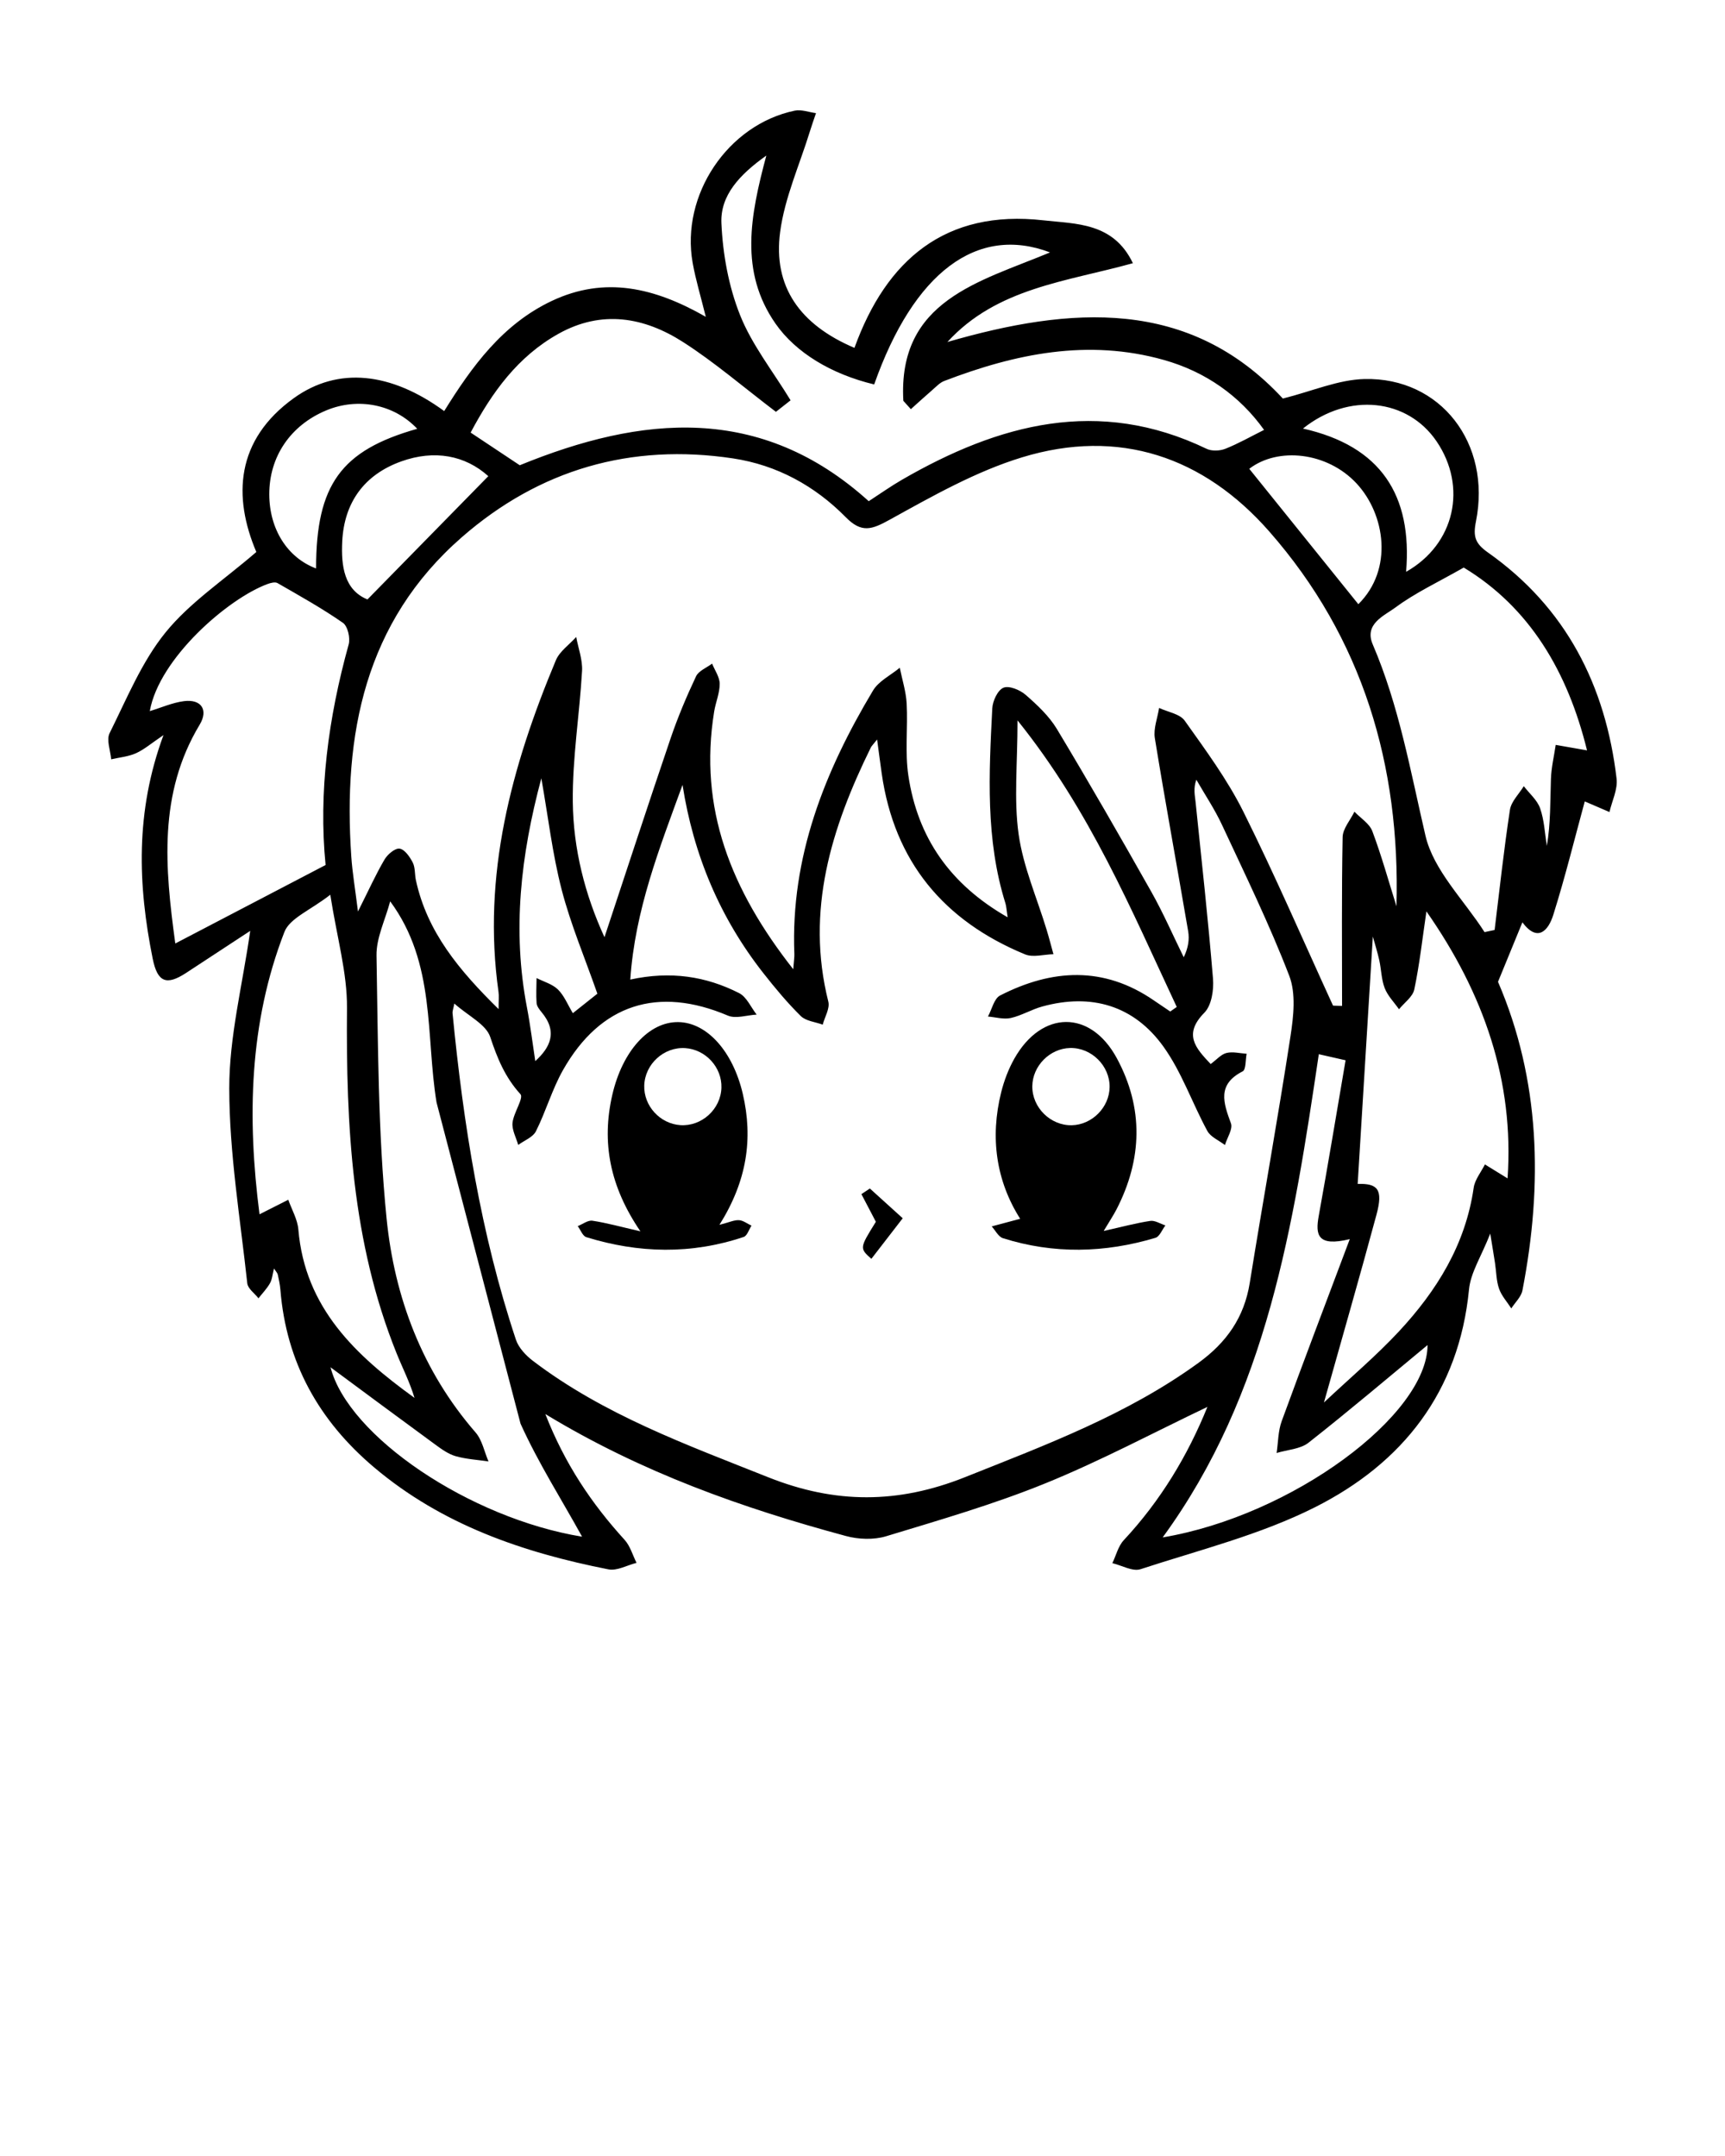 <svg xmlns="http://www.w3.org/2000/svg" xmlns:xlink="http://www.w3.org/1999/xlink" version="1.1" x="0px" y="0px" viewBox="0 0 100 125" enable-background="new 0 0 100 100" xml:space="preserve"><g><path fill-rule="evenodd" clip-rule="evenodd" d="M86.841,56.923c2.446,5.675,2.611,11.731,1.416,17.893   c-0.073,0.375-0.423,0.696-0.645,1.042c-0.244-0.377-0.565-0.727-0.709-1.139c-0.162-0.463-0.159-0.983-0.234-1.477   c-0.065-0.43-0.138-0.858-0.277-1.72c-0.521,1.325-1.137,2.257-1.232,3.239c-0.579,5.936-3.845,10.064-8.931,12.627   c-3.171,1.598-6.709,2.477-10.112,3.591c-0.457,0.149-1.083-0.221-1.632-0.35c0.216-0.45,0.338-0.987,0.663-1.335   c2.13-2.285,3.704-4.898,4.847-7.725c-3.138,1.498-6.2,3.134-9.399,4.434c-2.997,1.218-6.126,2.124-9.228,3.066   c-0.714,0.216-1.598,0.184-2.328-0.014c-5.996-1.62-11.825-3.672-17.426-7.071c1.132,2.896,2.687,5.197,4.594,7.292   c0.326,0.358,0.467,0.886,0.693,1.335c-0.545,0.136-1.131,0.476-1.63,0.377c-4.951-0.976-9.638-2.58-13.579-5.909   c-3.208-2.709-5.096-6.089-5.437-10.3c-0.024-0.297-0.088-0.591-0.152-0.883c-0.02-0.09-0.101-0.167-0.219-0.353   c-0.088,0.344-0.106,0.633-0.235,0.86c-0.178,0.314-0.439,0.582-0.665,0.869c-0.225-0.289-0.616-0.56-0.649-0.87   c-0.408-3.76-1.038-7.526-1.044-11.291c-0.005-2.999,0.768-6,1.215-9.141c-1.2,0.787-2.457,1.612-3.714,2.436   c-1.149,0.753-1.664,0.54-1.94-0.827c-0.859-4.264-1.019-8.506,0.626-12.96c-0.704,0.476-1.116,0.836-1.593,1.051   c-0.443,0.199-0.957,0.242-1.439,0.353c-0.042-0.511-0.288-1.124-0.091-1.517c0.996-1.997,1.86-4.136,3.244-5.841   c1.411-1.738,3.373-3.029,5.261-4.662c-1.356-3.193-1.207-6.491,2.181-8.925c2.555-1.835,5.622-1.503,8.71,0.755   c1.607-2.587,3.38-5.038,6.244-6.389c3.058-1.442,5.934-0.783,8.921,0.924c-0.29-1.175-0.584-2.139-0.761-3.125   c-0.702-3.935,2.032-8.016,5.917-8.828c0.384-0.08,0.821,0.091,1.233,0.145c-0.119,0.354-0.246,0.705-0.355,1.061   c-0.598,1.941-1.462,3.848-1.725,5.833c-0.418,3.16,1.146,5.372,4.309,6.715c1.845-5.103,5.271-8.038,10.953-7.395   c1.875,0.212,4.058,0.113,5.188,2.486c-3.848,1.072-7.884,1.426-10.752,4.568c7.156-2.07,14.006-2.588,19.446,3.279   c1.703-0.426,3.214-1.097,4.739-1.132c4.411-0.1,7.36,3.736,6.455,8.257c-0.176,0.879-0.046,1.277,0.693,1.799   c4.527,3.192,6.823,7.707,7.46,13.117c0.073,0.619-0.265,1.287-0.413,1.932c-0.544-0.234-1.088-0.468-1.432-0.616   c-0.579,2.122-1.131,4.373-1.825,6.58c-0.286,0.91-0.905,1.613-1.791,0.432C87.778,54.636,87.335,55.716,86.841,56.923z    M26.338,58.184c-0.056,0.294-0.115,0.434-0.103,0.566c0.627,6.424,1.629,12.778,3.674,18.924c0.157,0.471,0.581,0.918,0.991,1.23   c4.11,3.125,8.896,4.855,13.635,6.744c3.888,1.549,7.521,1.545,11.406-0.004c4.692-1.872,9.401-3.624,13.535-6.628   c1.627-1.183,2.65-2.63,2.972-4.629c0.77-4.777,1.631-9.54,2.365-14.322c0.176-1.144,0.321-2.466-0.074-3.492   c-1.145-2.976-2.551-5.854-3.899-8.749c-0.422-0.907-0.987-1.747-1.487-2.618c-0.182,0.51-0.085,0.894-0.045,1.284   c0.353,3.417,0.731,6.831,1.011,10.253c0.053,0.653-0.083,1.549-0.499,1.97c-1.238,1.255-0.512,2.051,0.364,2.977   c0.349-0.256,0.604-0.563,0.917-0.641c0.363-0.09,0.777,0.021,1.168,0.046c-0.071,0.351-0.032,0.918-0.23,1.02   c-1.492,0.761-1.119,1.82-0.681,3.012c0.122,0.333-0.219,0.835-0.347,1.26c-0.348-0.269-0.83-0.465-1.021-0.818   c-0.876-1.612-1.481-3.403-2.537-4.878c-1.71-2.391-4.18-3.122-7.038-2.334c-0.621,0.171-1.195,0.525-1.82,0.665   c-0.414,0.092-0.879-0.049-1.322-0.086c0.229-0.417,0.353-1.04,0.704-1.22c3.008-1.539,6.01-1.717,8.921,0.291   c0.312,0.215,0.628,0.426,0.942,0.638c0.126-0.088,0.252-0.176,0.378-0.264c-2.634-5.62-5.02-11.375-9.231-16.614   c0,2.521-0.219,4.597,0.064,6.603c0.266,1.884,1.064,3.692,1.623,5.536c0.143,0.469,0.264,0.944,0.395,1.417   c-0.554,0.012-1.181,0.202-1.649,0.008c-4.708-1.943-7.578-5.379-8.307-10.49c-0.084-0.59-0.16-1.182-0.266-1.966   c-0.249,0.314-0.323,0.38-0.364,0.464c-2.292,4.664-3.789,9.455-2.464,14.735c0.099,0.393-0.208,0.887-0.325,1.333   c-0.431-0.159-0.973-0.205-1.271-0.498c-0.78-0.769-1.487-1.619-2.165-2.482c-2.523-3.211-4.056-6.86-4.691-10.921   c-1.336,3.667-2.758,7.264-3.028,11.287c2.339-0.509,4.39-0.19,6.309,0.786c0.437,0.222,0.682,0.82,1.016,1.245   c-0.561,0.03-1.206,0.256-1.67,0.058c-4.044-1.718-7.381-0.679-9.555,3.156c-0.634,1.12-0.99,2.394-1.57,3.549   c-0.175,0.349-0.676,0.534-1.028,0.794c-0.12-0.428-0.371-0.869-0.33-1.281c0.059-0.583,0.661-1.439,0.46-1.661   c-0.891-0.981-1.341-2.076-1.751-3.315C28.175,59.388,27.157,58.909,26.338,58.184z M77.277,58.304   c0.175,0.005,0.35,0.011,0.524,0.017c0-3.261-0.03-6.523,0.032-9.783c0.009-0.497,0.446-0.985,0.685-1.478   c0.355,0.373,0.87,0.686,1.037,1.129c0.535,1.425,0.942,2.897,1.399,4.352c0.231-8.166-1.958-15.551-7.368-21.721   c-3.806-4.341-8.722-6.021-14.339-4.304c-2.679,0.818-5.196,2.249-7.669,3.615c-1.043,0.577-1.63,0.789-2.55-0.146   c-1.791-1.818-3.993-3.025-6.535-3.408c-5.927-0.892-11.227,0.645-15.722,4.57c-5.63,4.917-6.889,11.444-6.406,18.521   c0.063,0.922,0.22,1.837,0.387,3.179c0.643-1.281,1.045-2.176,1.541-3.017c0.176-0.297,0.611-0.667,0.873-0.628   c0.293,0.043,0.593,0.476,0.761,0.805c0.15,0.295,0.109,0.684,0.183,1.024c0.651,3,2.497,5.215,4.794,7.475   c0-0.527,0.028-0.764-0.004-0.992c-0.958-6.768,0.75-13.081,3.324-19.233c0.219-0.522,0.778-0.903,1.179-1.351   c0.121,0.658,0.376,1.323,0.339,1.972c-0.146,2.534-0.564,5.064-0.537,7.592c0.03,2.718,0.699,5.367,1.837,7.842   c1.286-3.879,2.535-7.712,3.833-11.528c0.417-1.226,0.923-2.425,1.475-3.596c0.151-0.321,0.612-0.496,0.931-0.738   c0.157,0.39,0.438,0.779,0.44,1.17c0.003,0.536-0.232,1.068-0.32,1.609c-0.91,5.596,0.964,10.338,4.584,14.94   c0.041-0.535,0.071-0.71,0.064-0.885c-0.223-5.61,1.748-10.575,4.559-15.271c0.331-0.553,1.026-0.888,1.553-1.323   c0.139,0.691,0.361,1.378,0.399,2.075c0.076,1.39-0.106,2.81,0.098,4.175c0.536,3.583,2.401,6.301,5.756,8.218   c-0.067-0.433-0.072-0.631-0.129-0.813c-1.159-3.705-0.954-7.505-0.762-11.298c0.022-0.43,0.313-1.059,0.647-1.199   c0.324-0.136,0.959,0.126,1.286,0.411c0.672,0.586,1.357,1.227,1.812,1.981c1.875,3.118,3.688,6.273,5.476,9.442   c0.692,1.227,1.256,2.527,1.878,3.793c0.268-0.555,0.336-1.044,0.257-1.509c-0.637-3.733-1.324-7.458-1.932-11.195   c-0.09-0.556,0.156-1.166,0.247-1.751c0.506,0.239,1.203,0.342,1.486,0.74c1.21,1.703,2.468,3.408,3.396,5.268   C73.917,50.75,75.554,54.548,77.277,58.304z M50.677,22.289c-2.485-0.596-4.55-1.846-5.719-3.525   c-2.1-3.015-1.468-6.248-0.533-9.745c-1.561,1.111-2.676,2.313-2.604,3.924c0.08,1.795,0.419,3.664,1.082,5.327   c0.687,1.725,1.895,3.243,2.928,4.939c-0.339,0.267-0.71,0.558-0.85,0.668c-1.898-1.442-3.554-2.873-5.377-4.042   c-2.263-1.452-4.721-1.884-7.229-0.483c-2.359,1.318-3.852,3.394-5.092,5.728c0.997,0.663,1.899,1.263,2.848,1.894   c7.056-2.886,13.965-3.578,20.23,2.084c0.669-0.434,1.279-0.868,1.924-1.241c5.614-3.246,11.4-4.81,17.661-1.797   c0.3,0.145,0.773,0.125,1.092-0.002c0.768-0.306,1.493-0.72,2.241-1.094c-1.411-1.975-3.391-3.375-5.812-4.056   c-4.396-1.237-8.601-0.363-12.729,1.22c-0.256,0.098-0.466,0.33-0.683,0.517c-0.423,0.366-0.835,0.744-1.252,1.117   c-0.145-0.162-0.29-0.323-0.435-0.484c-0.327-5.829,4.413-6.895,8.504-8.604C56.634,13.024,52.963,15.804,50.677,22.289z    M10.162,54.701c2.979-1.556,5.783-3.02,8.713-4.55c-0.417-4.208,0.153-8.524,1.337-12.784c0.104-0.374-0.054-1.063-0.333-1.257   c-1.212-0.843-2.51-1.566-3.792-2.304c-0.136-0.079-0.392-0.013-0.568,0.051c-2.287,0.835-6.298,4.31-6.835,7.372   c0.668-0.202,1.313-0.492,1.984-0.578c0.999-0.127,1.423,0.506,0.908,1.363C9.166,46.019,9.561,50.3,10.162,54.701z M78.706,68.641   c1.17-0.036,1.483,0.323,1.092,1.776c-0.957,3.551-1.977,7.084-3.047,10.896c1.552-1.458,3.03-2.705,4.338-4.11   c2.202-2.365,3.868-5.044,4.342-8.339c0.068-0.472,0.427-0.903,0.651-1.353c0.437,0.269,0.873,0.538,1.313,0.809   c0.389-5.625-1.37-10.711-4.704-15.48c-0.236,1.599-0.398,3.078-0.703,4.527c-0.089,0.426-0.579,0.768-0.886,1.148   c-0.283-0.404-0.653-0.775-0.828-1.222c-0.195-0.501-0.197-1.075-0.314-1.611c-0.101-0.462-0.247-0.914-0.375-1.383   C79.29,59.132,78.997,63.896,78.706,68.641z M25.306,63.913c-0.636-3.886-0.035-8.06-2.687-11.656   c-0.287,1.082-0.811,2.12-0.792,3.147c0.091,5.084,0.079,10.191,0.584,15.242c0.456,4.563,2.058,8.834,5.158,12.404   c0.385,0.443,0.506,1.115,0.75,1.681c-0.636-0.095-1.288-0.13-1.901-0.304c-0.418-0.119-0.807-0.397-1.167-0.661   c-2.072-1.515-4.132-3.046-6.09-4.494c1.031,3.998,8.061,8.756,14.583,9.822c-1.166-2.12-2.534-4.262-3.569-6.555 M86.06,54.042   c0.195-0.042,0.39-0.083,0.584-0.124c0.286-2.323,0.536-4.651,0.888-6.964c0.075-0.487,0.525-0.917,0.803-1.373   c0.326,0.424,0.78,0.805,0.948,1.285c0.24,0.687,0.27,1.446,0.389,2.175c0.224-1.302,0.193-2.593,0.237-3.881   c0.022-0.66,0.18-1.316,0.277-1.973c0.565,0.099,1.13,0.198,1.816,0.318c-1.125-4.575-3.333-8.291-7.148-10.599   c-1.503,0.857-2.816,1.466-3.954,2.311c-0.652,0.484-1.833,0.951-1.321,2.145c1.527,3.564,2.184,7.336,3.055,11.082   C83.103,50.466,84.875,52.186,86.06,54.042z M15.044,70.402c0.673-0.341,1.171-0.592,1.668-0.843   c0.202,0.574,0.535,1.138,0.584,1.725c0.385,4.557,3.333,7.305,6.733,9.762c-0.273-0.914-0.7-1.742-1.046-2.603   c-2.587-6.434-2.925-13.175-2.868-20.004c0.017-2.035-0.581-4.075-0.968-6.564c-1.15,0.9-2.349,1.357-2.66,2.159   C14.438,59.32,14.327,64.815,15.044,70.402z M76.453,61.121c-1.478,9.938-2.977,19.697-9.052,28.015   c7.534-1.271,15.343-7.102,15.356-11.153c-2.202,1.821-4.515,3.786-6.899,5.661c-0.478,0.376-1.227,0.407-1.851,0.597   c0.092-0.616,0.084-1.269,0.293-1.842c1.255-3.439,2.559-6.859,3.948-10.557c-1.883,0.457-1.999-0.249-1.799-1.347   c0.541-2.983,1.034-5.976,1.556-9.022C77.331,61.32,76.908,61.224,76.453,61.121z M28.308,27.607   c-1.342-1.208-3.122-1.547-5.048-0.856c-2.14,0.768-3.308,2.377-3.421,4.643c-0.071,1.423,0.117,2.815,1.463,3.36   C23.688,32.319,25.974,29.988,28.308,27.607z M75.534,24.847c4.523,1.014,6.348,3.87,5.979,8.306   c2.836-1.605,3.551-4.933,1.77-7.56C81.601,23.112,78.189,22.722,75.534,24.847z M18.323,32.958   c0.004-4.857,1.446-6.848,5.864-8.097c-1.334-1.415-3.421-1.838-5.272-1.068c-2.075,0.863-3.31,2.683-3.305,4.869   C15.615,30.679,16.658,32.331,18.323,32.958z M78.744,35.03c2.043-2.019,1.556-5.213-0.1-6.997   c-1.701-1.833-4.562-2.13-6.223-0.853C74.531,29.8,76.644,32.423,78.744,35.03z M31.382,45.124c-1.2,4.472-1.69,8.827-0.836,13.277   c0.2,1.041,0.328,2.096,0.484,3.12c0.863-0.786,1.324-1.697,0.358-2.847c-0.126-0.15-0.268-0.34-0.282-0.52   c-0.036-0.48-0.005-0.965-0.001-1.449c0.421,0.215,0.92,0.35,1.241,0.666c0.361,0.355,0.562,0.874,0.862,1.371   c0.595-0.473,1.053-0.837,1.422-1.13c-0.73-2.088-1.549-4.021-2.07-6.031C32.026,49.519,31.781,47.383,31.382,45.124z"/><path fill-rule="evenodd" clip-rule="evenodd" d="M41.707,71.013c0.577-0.147,0.861-0.288,1.134-0.27   c0.247,0.016,0.483,0.206,0.724,0.318c-0.149,0.225-0.251,0.588-0.453,0.655c-3.034,1.019-6.085,0.952-9.122,0.012   c-0.212-0.065-0.334-0.42-0.498-0.64c0.285-0.112,0.589-0.353,0.851-0.313c0.826,0.124,1.636,0.352,2.782,0.615   c-1.776-2.605-2.261-5.162-1.63-7.909c0.587-2.555,2.13-4.25,3.832-4.222c1.655,0.028,3.157,1.69,3.733,4.159   C43.667,66.021,43.3,68.475,41.707,71.013z M41.822,63.066c0.037-1.181-0.912-2.22-2.097-2.298   c-1.235-0.082-2.339,0.924-2.377,2.167c-0.037,1.181,0.911,2.22,2.097,2.298C40.68,65.314,41.783,64.309,41.822,63.066z"/><path fill-rule="evenodd" clip-rule="evenodd" d="M59.14,70.663c-1.388-2.194-1.759-4.7-1.098-7.344   c0.168-0.67,0.422-1.342,0.761-1.943c1.585-2.807,4.413-2.849,5.942-0.02c1.556,2.88,1.482,5.844-0.019,8.759   c-0.177,0.344-0.394,0.667-0.744,1.254c1.066-0.239,1.876-0.459,2.7-0.583c0.273-0.041,0.583,0.167,0.877,0.261   c-0.19,0.248-0.334,0.647-0.576,0.719c-2.94,0.881-5.9,0.951-8.844,0.021c-0.262-0.083-0.435-0.449-0.649-0.683   C57.993,70.97,58.495,70.836,59.14,70.663z M62.036,60.761c-1.177,0.027-2.177,1.037-2.192,2.213   c-0.015,1.235,1.054,2.292,2.289,2.265c1.177-0.027,2.178-1.037,2.192-2.213C64.339,61.791,63.271,60.733,62.036,60.761z"/><path fill-rule="evenodd" clip-rule="evenodd" d="M50.775,70.836c-0.292-0.558-0.565-1.08-0.839-1.603   c0.164-0.109,0.327-0.218,0.491-0.326c0.597,0.541,1.195,1.083,1.904,1.725c-0.636,0.823-1.224,1.584-1.817,2.353   C49.825,72.367,49.825,72.367,50.775,70.836z"/></g></svg>